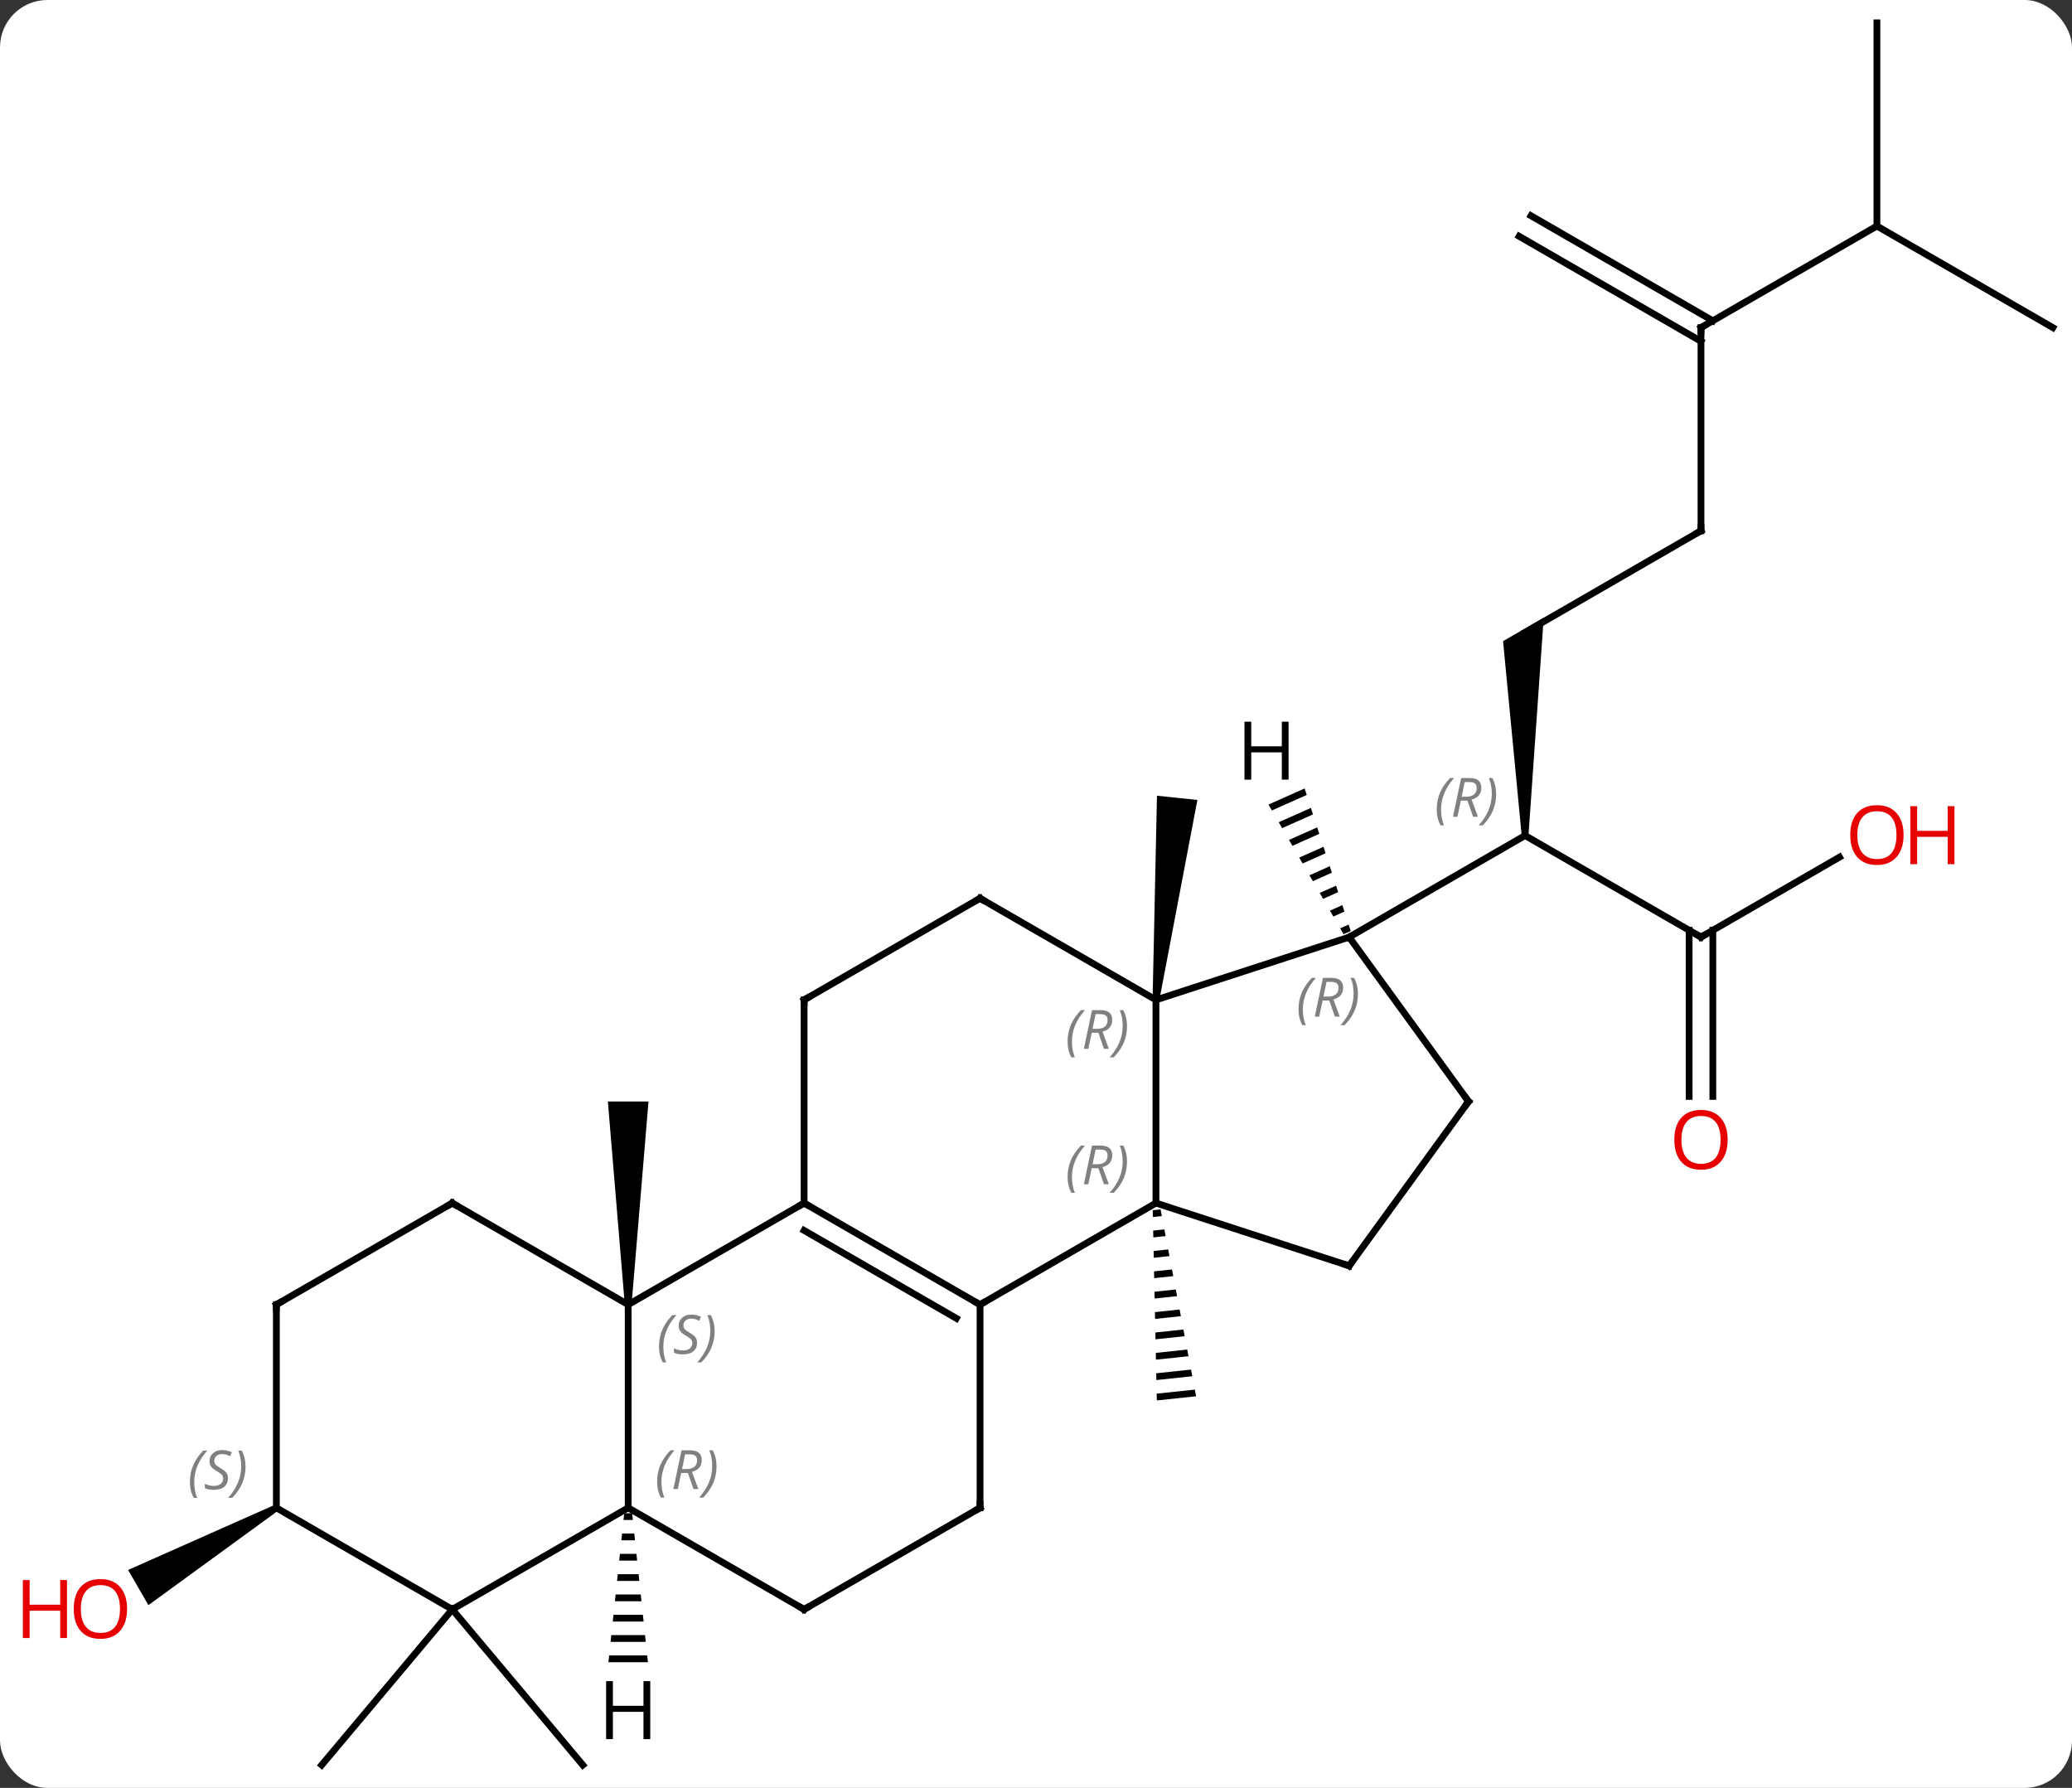 <svg width="306" viewBox="0 0 306 264" style="fill-opacity:1; color-rendering:auto; color-interpolation:auto; text-rendering:auto; stroke:black; stroke-linecap:square; stroke-miterlimit:10; shape-rendering:auto; stroke-opacity:1; fill:black; stroke-dasharray:none; font-weight:normal; stroke-width:1; font-family:'Open Sans'; font-style:normal; stroke-linejoin:miter; font-size:12; stroke-dashoffset:0; image-rendering:auto;" height="264" class="cas-substance-image" xmlns:xlink="http://www.w3.org/1999/xlink" xmlns="http://www.w3.org/2000/svg"><rect x="0" y="0" width="306" height="264" fill="#333333" stroke="none"/><svg class="cas-substance-single-component"><rect y="0" x="0" width="306" stroke="none" ry="7" rx="7" height="264" fill="white" class="cas-substance-group"/><svg y="0" x="0" width="306" viewBox="0 0 306 264" style="fill:black;" height="264" class="cas-substance-single-component-image"><svg><g><g transform="translate(159,132)" style="text-rendering:geometricPrecision; color-rendering:optimizeQuality; color-interpolation:linearRGB; stroke-linecap:butt; image-rendering:optimizeQuality;"><path style="stroke:none;" d="M12.399 46.577 L11.239 46.701 L11.239 46.701 L11.261 47.704 L11.261 47.704 L12.587 47.563 L12.587 47.563 L12.399 46.577 ZM12.961 49.534 L11.304 49.71 L11.304 49.71 L11.326 50.714 L11.326 50.714 L13.149 50.52 L13.149 50.52 L12.961 49.534 ZM13.524 52.491 L11.369 52.72 L11.369 52.72 L11.391 53.723 L11.391 53.723 L13.711 53.477 L13.711 53.477 L13.524 52.491 ZM14.085 55.448 L11.434 55.73 L11.434 55.73 L11.456 56.733 L11.456 56.733 L14.273 56.433 L14.273 56.433 L14.085 55.448 ZM14.648 58.405 L11.499 58.739 L11.499 58.739 L11.521 59.742 L11.521 59.742 L14.835 59.39 L14.835 59.39 L14.648 58.405 ZM15.21 61.361 L11.564 61.749 L11.564 61.749 L11.585 62.752 L11.585 62.752 L15.397 62.347 L15.397 62.347 L15.21 61.361 ZM15.772 64.318 L11.629 64.758 L11.629 64.758 L11.65 65.762 L11.65 65.762 L15.959 65.304 L15.959 65.304 L15.772 64.318 ZM16.334 67.275 L11.693 67.768 L11.693 67.768 L11.715 68.771 L11.715 68.771 L16.521 68.261 L16.521 68.261 L16.334 67.275 ZM16.896 70.232 L11.758 70.778 L11.758 70.778 L11.78 71.781 L11.78 71.781 L17.083 71.218 L17.083 71.218 L16.896 70.232 ZM17.458 73.189 L11.823 73.787 L11.823 73.787 L11.845 74.79 L11.845 74.79 L17.645 74.174 L17.645 74.174 L17.458 73.189 Z"/><path style="stroke:none;" d="M12.212 15.697 L11.218 15.593 L11.866 -14.504 L17.834 -13.877 Z"/><path style="stroke:none;" d="M66.728 -8.625 L65.728 -8.625 L62.978 -37.326 L68.978 -40.79 Z"/><line y2="6.375" y1="-8.625" x2="92.208" x1="66.228" style="fill:none;"/><line y2="6.375" y1="-8.625" x2="40.248" x1="66.228" style="fill:none;"/><line y2="-53.625" y1="-38.625" x2="92.208" x1="66.228" style="fill:none;"/><line y2="-5.436" y1="6.375" x2="112.665" x1="92.208" style="fill:none;"/><line y2="29.898" y1="5.365" x2="90.458" x1="90.458" style="fill:none;"/><line y2="29.898" y1="5.365" x2="93.958" x1="93.958" style="fill:none;"/><line y2="-83.625" y1="-53.625" x2="92.208" x1="92.208" style="fill:none;"/><line y2="-98.625" y1="-83.625" x2="118.188" x1="92.208" style="fill:none;"/><line y2="-100.141" y1="-84.635" x2="67.103" x1="93.958" style="fill:none;"/><line y2="-97.109" y1="-81.604" x2="65.353" x1="92.208" style="fill:none;"/><line y2="-128.625" y1="-98.625" x2="118.188" x1="118.188" style="fill:none;"/><line y2="-83.625" y1="-98.625" x2="144.171" x1="118.188" style="fill:none;"/><path style="stroke:none;" d="M-65.728 60.645 L-66.728 60.645 L-69.228 30.645 L-63.228 30.645 Z"/><line y2="105.645" y1="128.625" x2="-92.208" x1="-111.492" style="fill:none;"/><line y2="105.645" y1="128.625" x2="-92.208" x1="-72.924" style="fill:none;"/><path style="stroke:none;" d="M-118.438 90.212 L-117.938 91.078 L-137.083 105.017 L-140.083 99.821 Z"/><line y2="60.645" y1="45.645" x2="-14.265" x1="11.715" style="fill:none;"/><line y2="15.645" y1="45.645" x2="11.715" x1="11.715" style="fill:none;"/><line y2="54.915" y1="45.645" x2="40.248" x1="11.715" style="fill:none;"/><line y2="45.645" y1="60.645" x2="-40.248" x1="-14.265" style="fill:none;"/><line y2="49.687" y1="62.666" x2="-40.248" x1="-17.765" style="fill:none;"/><line y2="90.645" y1="60.645" x2="-14.265" x1="-14.265" style="fill:none;"/><line y2="6.375" y1="15.645" x2="40.248" x1="11.715" style="fill:none;"/><line y2="0.645" y1="15.645" x2="-14.265" x1="11.715" style="fill:none;"/><line y2="30.645" y1="54.915" x2="57.879" x1="40.248" style="fill:none;"/><line y2="60.645" y1="45.645" x2="-66.228" x1="-40.248" style="fill:none;"/><line y2="15.645" y1="45.645" x2="-40.248" x1="-40.248" style="fill:none;"/><line y2="105.645" y1="90.645" x2="-40.248" x1="-14.265" style="fill:none;"/><line y2="30.645" y1="6.375" x2="57.879" x1="40.248" style="fill:none;"/><line y2="15.645" y1="0.645" x2="-40.248" x1="-14.265" style="fill:none;"/><line y2="90.645" y1="60.645" x2="-66.228" x1="-66.228" style="fill:none;"/><line y2="45.645" y1="60.645" x2="-92.208" x1="-66.228" style="fill:none;"/><line y2="90.645" y1="105.645" x2="-66.228" x1="-40.248" style="fill:none;"/><line y2="105.645" y1="90.645" x2="-92.208" x1="-66.228" style="fill:none;"/><line y2="60.645" y1="45.645" x2="-118.188" x1="-92.208" style="fill:none;"/><line y2="90.645" y1="105.645" x2="-118.188" x1="-92.208" style="fill:none;"/><line y2="90.645" y1="60.645" x2="-118.188" x1="-118.188" style="fill:none;"/><path style="stroke:none;" d="M33.673 -15.576 L28.333 -13.199 L28.837 -12.329 L33.983 -14.619 L33.983 -14.619 L33.673 -15.576 ZM34.601 -12.705 L29.845 -10.588 L30.35 -9.718 L34.911 -11.748 L34.601 -12.705 ZM35.53 -9.834 L31.358 -7.978 L31.358 -7.978 L31.862 -7.107 L31.862 -7.107 L35.839 -8.877 L35.53 -9.834 ZM36.458 -6.963 L32.871 -5.367 L33.375 -4.497 L36.767 -6.007 L36.458 -6.963 ZM37.386 -4.093 L34.383 -2.756 L34.887 -1.886 L34.887 -1.886 L37.695 -3.136 L37.386 -4.093 ZM38.314 -1.222 L35.896 -0.145 L36.4 0.725 L38.624 -0.265 L38.314 -1.222 ZM39.242 1.649 L37.408 2.465 L37.912 3.336 L37.912 3.336 L39.552 2.606 L39.242 1.649 ZM40.171 4.52 L38.921 5.076 L39.425 5.946 L40.48 5.477 L40.171 4.52 Z"/><path style="stroke:none;" d="M-66.812 91.442 L-66.918 92.442 L-65.538 92.442 L-65.644 91.442 ZM-67.13 94.442 L-67.236 95.442 L-65.22 95.442 L-65.326 94.442 ZM-67.448 97.442 L-67.554 98.442 L-64.902 98.442 L-65.008 97.442 ZM-67.766 100.442 L-67.872 101.442 L-64.584 101.442 L-64.69 100.442 ZM-68.084 103.442 L-68.19 104.442 L-64.266 104.442 L-64.372 103.442 ZM-68.402 106.442 L-68.508 107.442 L-63.948 107.442 L-64.054 106.442 ZM-68.72 109.442 L-68.826 110.442 L-63.63 110.442 L-63.736 109.442 ZM-69.038 112.442 L-69.144 113.442 L-63.312 113.442 L-63.418 112.442 Z"/></g><g transform="translate(159,132)" style="font-size:8.4px; fill:gray; text-rendering:geometricPrecision; image-rendering:optimizeQuality; color-rendering:optimizeQuality; font-family:'Open Sans'; font-style:italic; stroke:gray; color-interpolation:linearRGB;"><path style="stroke:none;" d="M53.179 -12.461 Q53.179 -13.789 53.648 -14.914 Q54.117 -16.039 55.148 -17.117 L55.757 -17.117 Q54.788 -16.055 54.304 -14.883 Q53.82 -13.711 53.82 -12.477 Q53.82 -11.149 54.257 -10.133 L53.742 -10.133 Q53.179 -11.164 53.179 -12.461 ZM56.739 -13.774 L56.239 -11.399 L55.583 -11.399 L56.786 -17.117 L58.036 -17.117 Q59.77 -17.117 59.77 -15.68 Q59.77 -14.32 58.333 -13.93 L59.27 -11.399 L58.552 -11.399 L57.724 -13.774 L56.739 -13.774 ZM57.317 -16.523 Q56.927 -14.602 56.864 -14.352 L57.52 -14.352 Q58.27 -14.352 58.677 -14.68 Q59.083 -15.008 59.083 -15.633 Q59.083 -16.102 58.825 -16.313 Q58.567 -16.523 57.974 -16.523 L57.317 -16.523 ZM61.956 -14.774 Q61.956 -13.445 61.48 -12.313 Q61.003 -11.18 59.988 -10.133 L59.378 -10.133 Q61.316 -12.289 61.316 -14.774 Q61.316 -16.102 60.878 -17.117 L61.394 -17.117 Q61.956 -16.055 61.956 -14.774 Z"/></g><g transform="translate(159,132)" style="stroke-linecap:butt; font-size:8.4px; text-rendering:geometricPrecision; image-rendering:optimizeQuality; color-rendering:optimizeQuality; font-family:'Open Sans'; font-style:italic; color-interpolation:linearRGB; stroke-miterlimit:5;"><path style="fill:none;" d="M91.775 6.125 L92.208 6.375 L92.641 6.125"/><path style="fill:none;" d="M91.775 -53.375 L92.208 -53.625 L92.208 -54.125"/></g><g transform="translate(159,132)" style="stroke-linecap:butt; fill:rgb(230,0,0); text-rendering:geometricPrecision; color-rendering:optimizeQuality; image-rendering:optimizeQuality; font-family:'Open Sans'; stroke:rgb(230,0,0); color-interpolation:linearRGB; stroke-miterlimit:5;"><path style="stroke:none;" d="M122.126 -8.695 Q122.126 -6.633 121.086 -5.453 Q120.047 -4.273 118.204 -4.273 Q116.313 -4.273 115.282 -5.438 Q114.251 -6.602 114.251 -8.711 Q114.251 -10.805 115.282 -11.953 Q116.313 -13.102 118.204 -13.102 Q120.063 -13.102 121.094 -11.93 Q122.126 -10.758 122.126 -8.695 ZM115.297 -8.695 Q115.297 -6.961 116.04 -6.055 Q116.782 -5.148 118.204 -5.148 Q119.626 -5.148 120.352 -6.047 Q121.079 -6.945 121.079 -8.695 Q121.079 -10.43 120.352 -11.32 Q119.626 -12.211 118.204 -12.211 Q116.782 -12.211 116.04 -11.312 Q115.297 -10.414 115.297 -8.695 Z"/><path style="stroke:none;" d="M129.641 -4.398 L128.641 -4.398 L128.641 -8.43 L124.126 -8.43 L124.126 -4.398 L123.126 -4.398 L123.126 -12.961 L124.126 -12.961 L124.126 -9.32 L128.641 -9.32 L128.641 -12.961 L129.641 -12.961 L129.641 -4.398 Z"/><path style="stroke:none;" d="M96.145 36.305 Q96.145 38.367 95.106 39.547 Q94.067 40.727 92.224 40.727 Q90.333 40.727 89.302 39.562 Q88.27 38.398 88.27 36.289 Q88.27 34.195 89.302 33.047 Q90.333 31.898 92.224 31.898 Q94.083 31.898 95.114 33.07 Q96.145 34.242 96.145 36.305 ZM89.317 36.305 Q89.317 38.039 90.06 38.945 Q90.802 39.852 92.224 39.852 Q93.645 39.852 94.372 38.953 Q95.099 38.055 95.099 36.305 Q95.099 34.57 94.372 33.68 Q93.645 32.789 92.224 32.789 Q90.802 32.789 90.06 33.688 Q89.317 34.586 89.317 36.305 Z"/><path style="fill:none; stroke:black;" d="M92.208 -83.125 L92.208 -83.625 L92.641 -83.875"/><path style="stroke:none;" d="M-140.233 105.575 Q-140.233 107.637 -141.273 108.817 Q-142.312 109.997 -144.155 109.997 Q-146.046 109.997 -147.077 108.832 Q-148.108 107.668 -148.108 105.559 Q-148.108 103.465 -147.077 102.317 Q-146.046 101.168 -144.155 101.168 Q-142.296 101.168 -141.265 102.34 Q-140.233 103.512 -140.233 105.575 ZM-147.062 105.575 Q-147.062 107.309 -146.319 108.215 Q-145.577 109.122 -144.155 109.122 Q-142.733 109.122 -142.007 108.223 Q-141.28 107.325 -141.28 105.575 Q-141.28 103.84 -142.007 102.95 Q-142.733 102.059 -144.155 102.059 Q-145.577 102.059 -146.319 102.957 Q-147.062 103.856 -147.062 105.575 Z"/><path style="stroke:none;" d="M-149.108 109.872 L-150.108 109.872 L-150.108 105.84 L-154.624 105.84 L-154.624 109.872 L-155.624 109.872 L-155.624 101.309 L-154.624 101.309 L-154.624 104.95 L-150.108 104.95 L-150.108 101.309 L-149.108 101.309 L-149.108 109.872 Z"/></g><g transform="translate(159,132)" style="stroke-linecap:butt; font-size:8.4px; fill:gray; text-rendering:geometricPrecision; image-rendering:optimizeQuality; color-rendering:optimizeQuality; font-family:'Open Sans'; font-style:italic; stroke:gray; color-interpolation:linearRGB; stroke-miterlimit:5;"><path style="stroke:none;" d="M-1.334 41.809 Q-1.334 40.481 -0.865 39.356 Q-0.396 38.231 0.635 37.153 L1.244 37.153 Q0.275 38.215 -0.209 39.387 Q-0.693 40.559 -0.693 41.794 Q-0.693 43.122 -0.256 44.137 L-0.771 44.137 Q-1.334 43.106 -1.334 41.809 ZM2.226 40.497 L1.726 42.872 L1.07 42.872 L2.273 37.153 L3.523 37.153 Q5.257 37.153 5.257 38.59 Q5.257 39.95 3.82 40.34 L4.757 42.872 L4.039 42.872 L3.211 40.497 L2.226 40.497 ZM2.804 37.747 Q2.414 39.669 2.351 39.919 L3.007 39.919 Q3.757 39.919 4.164 39.59 Q4.57 39.262 4.57 38.637 Q4.57 38.169 4.312 37.958 Q4.054 37.747 3.461 37.747 L2.804 37.747 ZM7.443 39.497 Q7.443 40.825 6.967 41.958 Q6.49 43.09 5.475 44.137 L4.865 44.137 Q6.803 41.981 6.803 39.497 Q6.803 38.169 6.365 37.153 L6.881 37.153 Q7.443 38.215 7.443 39.497 Z"/><path style="fill:none; stroke:black;" d="M-14.698 60.395 L-14.265 60.645 L-13.832 60.395"/><path style="stroke:none;" d="M-1.334 21.809 Q-1.334 20.481 -0.865 19.356 Q-0.396 18.231 0.635 17.153 L1.244 17.153 Q0.275 18.215 -0.209 19.387 Q-0.693 20.559 -0.693 21.793 Q-0.693 23.122 -0.256 24.137 L-0.771 24.137 Q-1.334 23.106 -1.334 21.809 ZM2.226 20.497 L1.726 22.872 L1.07 22.872 L2.273 17.153 L3.523 17.153 Q5.257 17.153 5.257 18.59 Q5.257 19.95 3.82 20.34 L4.757 22.872 L4.039 22.872 L3.211 20.497 L2.226 20.497 ZM2.804 17.747 Q2.414 19.668 2.351 19.918 L3.007 19.918 Q3.757 19.918 4.164 19.59 Q4.57 19.262 4.57 18.637 Q4.57 18.168 4.312 17.957 Q4.054 17.747 3.461 17.747 L2.804 17.747 ZM7.443 19.497 Q7.443 20.825 6.967 21.957 Q6.49 23.09 5.475 24.137 L4.865 24.137 Q6.803 21.981 6.803 19.497 Q6.803 18.168 6.365 17.153 L6.881 17.153 Q7.443 18.215 7.443 19.497 Z"/><path style="fill:none; stroke:black;" d="M39.773 54.761 L40.248 54.915 L40.542 54.511"/><path style="fill:none; stroke:black;" d="M-39.815 45.895 L-40.248 45.645 L-40.681 45.895"/><path style="fill:none; stroke:black;" d="M-14.265 90.145 L-14.265 90.645 L-14.698 90.895"/><path style="stroke:none;" d="M32.769 17.049 Q32.769 15.721 33.237 14.596 Q33.706 13.471 34.737 12.393 L35.347 12.393 Q34.378 13.456 33.894 14.628 Q33.409 15.8 33.409 17.034 Q33.409 18.362 33.847 19.378 L33.331 19.378 Q32.769 18.346 32.769 17.049 ZM36.329 15.737 L35.829 18.112 L35.173 18.112 L36.376 12.393 L37.626 12.393 Q39.36 12.393 39.36 13.831 Q39.36 15.19 37.923 15.581 L38.86 18.112 L38.141 18.112 L37.313 15.737 L36.329 15.737 ZM36.907 12.987 Q36.516 14.909 36.454 15.159 L37.11 15.159 Q37.86 15.159 38.266 14.831 Q38.673 14.503 38.673 13.878 Q38.673 13.409 38.415 13.198 Q38.157 12.987 37.563 12.987 L36.907 12.987 ZM41.546 14.737 Q41.546 16.065 41.069 17.198 Q40.593 18.331 39.577 19.378 L38.968 19.378 Q40.905 17.221 40.905 14.737 Q40.905 13.409 40.468 12.393 L40.983 12.393 Q41.546 13.456 41.546 14.737 Z"/><path style="fill:none; stroke:black;" d="M-13.832 0.895 L-14.265 0.645 L-14.698 0.895"/><path style="fill:none; stroke:black;" d="M57.585 31.049 L57.879 30.645 L57.585 30.241"/><path style="stroke:none;" d="M-61.676 66.848 Q-61.676 65.52 -61.208 64.395 Q-60.739 63.27 -59.708 62.192 L-59.098 62.192 Q-60.067 63.254 -60.551 64.426 Q-61.036 65.598 -61.036 66.832 Q-61.036 68.161 -60.598 69.176 L-61.114 69.176 Q-61.676 68.145 -61.676 66.848 ZM-56.054 66.254 Q-56.054 67.082 -56.601 67.536 Q-57.147 67.989 -58.147 67.989 Q-58.554 67.989 -58.866 67.934 Q-59.179 67.879 -59.46 67.739 L-59.46 67.082 Q-58.835 67.411 -58.132 67.411 Q-57.507 67.411 -57.132 67.114 Q-56.757 66.817 -56.757 66.301 Q-56.757 65.989 -56.96 65.762 Q-57.163 65.536 -57.726 65.207 Q-58.319 64.879 -58.546 64.551 Q-58.772 64.223 -58.772 63.77 Q-58.772 63.036 -58.257 62.575 Q-57.741 62.114 -56.897 62.114 Q-56.522 62.114 -56.187 62.192 Q-55.851 62.27 -55.476 62.442 L-55.741 63.036 Q-55.991 62.879 -56.312 62.793 Q-56.632 62.708 -56.897 62.708 Q-57.429 62.708 -57.749 62.981 Q-58.069 63.254 -58.069 63.723 Q-58.069 63.926 -57.999 64.075 Q-57.929 64.223 -57.788 64.356 Q-57.647 64.489 -57.226 64.739 Q-56.663 65.082 -56.46 65.278 Q-56.257 65.473 -56.155 65.707 Q-56.054 65.942 -56.054 66.254 ZM-53.459 64.536 Q-53.459 65.864 -53.936 66.996 Q-54.412 68.129 -55.428 69.176 L-56.037 69.176 Q-54.1 67.02 -54.1 64.536 Q-54.1 63.208 -54.537 62.192 L-54.022 62.192 Q-53.459 63.254 -53.459 64.536 Z"/><path style="fill:none; stroke:black;" d="M-40.248 16.145 L-40.248 15.645 L-39.815 15.395"/><path style="fill:none; stroke:black;" d="M-39.815 105.395 L-40.248 105.645 L-40.681 105.395"/><path style="stroke:none;" d="M-61.956 86.809 Q-61.956 85.481 -61.488 84.356 Q-61.019 83.231 -59.988 82.153 L-59.378 82.153 Q-60.347 83.215 -60.831 84.387 Q-61.316 85.559 -61.316 86.793 Q-61.316 88.122 -60.878 89.137 L-61.394 89.137 Q-61.956 88.106 -61.956 86.809 ZM-58.396 85.497 L-58.896 87.872 L-59.553 87.872 L-58.349 82.153 L-57.099 82.153 Q-55.365 82.153 -55.365 83.59 Q-55.365 84.95 -56.803 85.34 L-55.865 87.872 L-56.584 87.872 L-57.412 85.497 L-58.396 85.497 ZM-57.818 82.747 Q-58.209 84.668 -58.271 84.918 L-57.615 84.918 Q-56.865 84.918 -56.459 84.59 Q-56.053 84.262 -56.053 83.637 Q-56.053 83.168 -56.31 82.958 Q-56.568 82.747 -57.162 82.747 L-57.818 82.747 ZM-53.179 84.497 Q-53.179 85.825 -53.656 86.958 Q-54.132 88.09 -55.148 89.137 L-55.757 89.137 Q-53.82 86.981 -53.82 84.497 Q-53.82 83.168 -54.257 82.153 L-53.742 82.153 Q-53.179 83.215 -53.179 84.497 Z"/><path style="fill:none; stroke:black;" d="M-91.775 45.895 L-92.208 45.645 L-92.641 45.895"/><path style="fill:none; stroke:black;" d="M-117.755 60.395 L-118.188 60.645 L-118.188 61.145"/><path style="stroke:none;" d="M-130.957 86.848 Q-130.957 85.52 -130.488 84.395 Q-130.019 83.27 -128.988 82.192 L-128.379 82.192 Q-129.347 83.254 -129.832 84.426 Q-130.316 85.598 -130.316 86.833 Q-130.316 88.161 -129.879 89.176 L-130.394 89.176 Q-130.957 88.145 -130.957 86.848 ZM-125.334 86.254 Q-125.334 87.083 -125.881 87.536 Q-126.428 87.989 -127.428 87.989 Q-127.834 87.989 -128.147 87.934 Q-128.459 87.879 -128.74 87.739 L-128.74 87.083 Q-128.115 87.411 -127.412 87.411 Q-126.787 87.411 -126.412 87.114 Q-126.037 86.817 -126.037 86.301 Q-126.037 85.989 -126.24 85.762 Q-126.444 85.536 -127.006 85.208 Q-127.6 84.879 -127.826 84.551 Q-128.053 84.223 -128.053 83.77 Q-128.053 83.036 -127.537 82.575 Q-127.022 82.114 -126.178 82.114 Q-125.803 82.114 -125.467 82.192 Q-125.131 82.27 -124.756 82.442 L-125.022 83.036 Q-125.272 82.879 -125.592 82.793 Q-125.912 82.708 -126.178 82.708 Q-126.709 82.708 -127.03 82.981 Q-127.35 83.254 -127.35 83.723 Q-127.35 83.926 -127.28 84.075 Q-127.209 84.223 -127.069 84.356 Q-126.928 84.489 -126.506 84.739 Q-125.944 85.083 -125.74 85.278 Q-125.537 85.473 -125.436 85.708 Q-125.334 85.942 -125.334 86.254 ZM-122.74 84.536 Q-122.74 85.864 -123.216 86.997 Q-123.693 88.129 -124.709 89.176 L-125.318 89.176 Q-123.38 87.02 -123.38 84.536 Q-123.38 83.208 -123.818 82.192 L-123.302 82.192 Q-122.74 83.254 -122.74 84.536 Z"/></g><g transform="translate(159,132)" style="stroke-linecap:butt; text-rendering:geometricPrecision; color-rendering:optimizeQuality; image-rendering:optimizeQuality; font-family:'Open Sans'; color-interpolation:linearRGB; stroke-miterlimit:5;"><path style="stroke:none;" d="M31.302 -16.877 L30.302 -16.877 L30.302 -20.908 L25.786 -20.908 L25.786 -16.877 L24.786 -16.877 L24.786 -25.439 L25.786 -25.439 L25.786 -21.799 L30.302 -21.799 L30.302 -25.439 L31.302 -25.439 L31.302 -16.877 Z"/><path style="stroke:none;" d="M-62.97 124.801 L-63.97 124.801 L-63.97 120.77 L-68.486 120.77 L-68.486 124.801 L-69.486 124.801 L-69.486 116.239 L-68.486 116.239 L-68.486 119.879 L-63.97 119.879 L-63.97 116.239 L-62.97 116.239 L-62.97 124.801 Z"/></g></g></svg></svg></svg></svg>